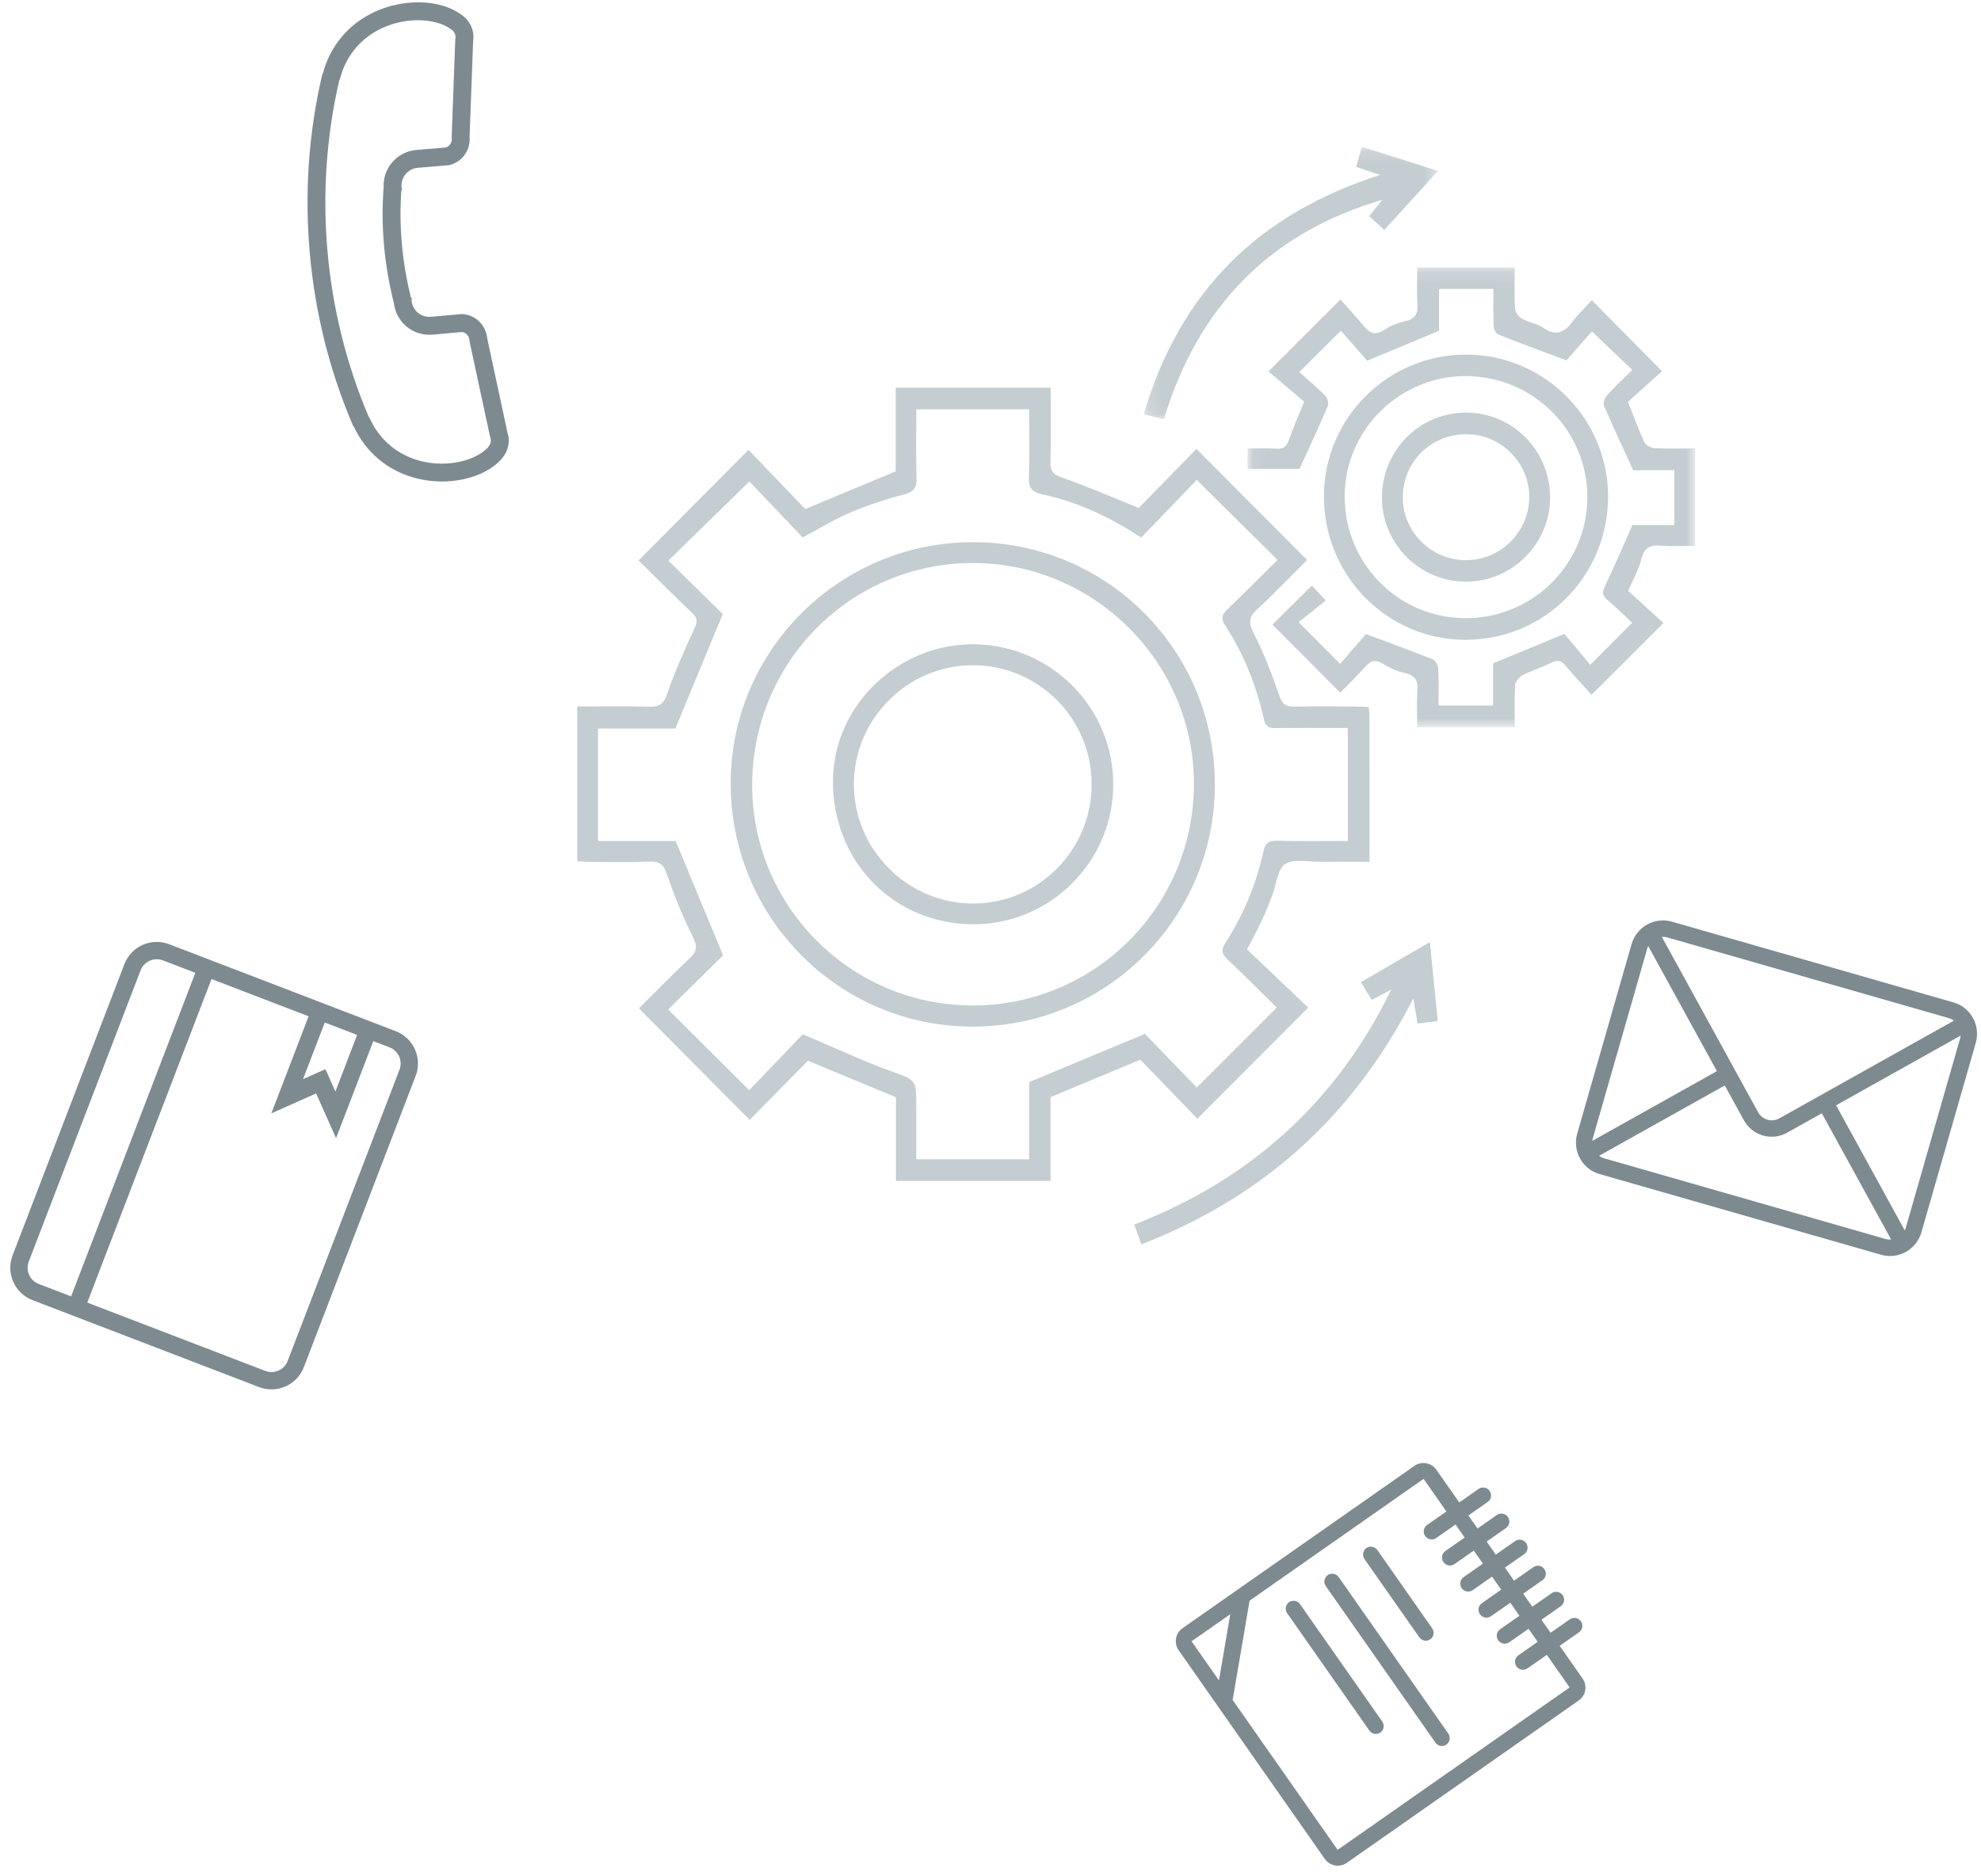 <?xml version="1.0" encoding="UTF-8" standalone="no"?>
<svg width="151px" height="143px" viewBox="0 0 151 143" version="1.1" xmlns="http://www.w3.org/2000/svg" xmlns:xlink="http://www.w3.org/1999/xlink">
    <!-- Generator: Sketch 42 (36781) - http://www.bohemiancoding.com/sketch -->
    <title>Group 11</title>
    <desc>Created with Sketch.</desc>
    <defs>
        <polygon id="path-1" points="34.192 0.147 34.192 35.196 0.069 35.196 0.069 0.147 34.192 0.147"></polygon>
        <polygon id="path-3" points="0.177 0.131 22.608 0.131 22.608 20.908 0.177 20.908 0.177 0.131"></polygon>
    </defs>
    <g id="Wireframe" stroke="none" stroke-width="1" fill="none" fill-rule="evenodd">
        <g id="Lending_02" transform="translate(-818, -501)">
            <g id="Group-11" transform="translate(785, 485)">
                <g id="Page-1" transform="translate(77, 27)">
                    <path d="M13.105,72.117 C14.535,70.626 15.961,69.137 17.193,67.852 C19.542,68.848 21.668,69.852 23.867,70.65 C25.805,71.354 25.842,71.252 25.842,73.324 L25.842,77.386 L34.446,77.386 L34.446,71.5 C37.406,70.266 40.202,69.101 43.267,67.824 C44.483,69.08 45.915,70.558 47.225,71.911 C49.257,69.879 51.25,67.887 53.322,65.816 C52.129,64.645 50.874,63.381 49.578,62.16 C49.13,61.738 49.057,61.419 49.408,60.876 C50.784,58.745 51.748,56.424 52.291,53.948 C52.439,53.277 52.693,53.08 53.364,53.098 C55.136,53.147 56.911,53.115 58.736,53.115 L58.736,44.499 C56.853,44.499 55.04,44.481 53.228,44.51 C52.689,44.518 52.457,44.365 52.333,43.808 C51.766,41.272 50.821,38.879 49.394,36.699 C49.073,36.208 49.092,35.897 49.527,35.484 C50.841,34.236 52.111,32.942 53.378,31.687 C51.307,29.636 49.303,27.651 47.223,25.591 C45.855,27.008 44.424,28.491 42.984,29.984 C40.583,28.411 38.143,27.262 35.469,26.696 C34.668,26.527 34.392,26.197 34.425,25.369 C34.492,23.662 34.445,21.95 34.445,20.207 L25.846,20.207 C25.846,21.973 25.807,23.688 25.864,25.399 C25.889,26.163 25.684,26.499 24.901,26.701 C23.522,27.055 22.156,27.509 20.843,28.062 C19.655,28.562 18.546,29.25 17.181,29.972 C15.797,28.518 14.379,27.028 13.12,25.706 C11.047,27.732 9.033,29.701 6.943,31.742 C8.373,33.146 9.824,34.571 11.092,35.815 C9.874,38.757 8.713,41.561 7.479,44.542 L1.579,44.542 L1.579,53.119 L7.501,53.119 C8.731,56.087 9.882,58.864 11.114,61.836 C9.846,63.086 8.379,64.534 6.928,65.965 C8.972,68.001 10.956,69.977 13.105,72.117 M60.337,42.907 C60.359,43.209 60.388,43.427 60.388,43.646 C60.391,47.277 60.39,50.908 60.39,54.702 C59.107,54.702 57.882,54.692 56.657,54.705 C55.737,54.715 54.613,54.445 53.959,54.876 C53.366,55.266 53.296,56.441 52.977,57.262 C52.711,57.944 52.441,58.625 52.131,59.288 C51.822,59.95 51.462,60.589 51.05,61.38 C52.603,62.857 54.188,64.364 55.718,65.82 C52.825,68.719 50.085,71.465 47.266,74.29 C45.816,72.788 44.301,71.22 42.921,69.791 C40.527,70.789 38.363,71.691 36.076,72.644 L36.076,79.031 L24.294,79.031 L24.294,72.658 C22.011,71.709 19.848,70.811 17.586,69.871 C16.172,71.305 14.64,72.859 13.139,74.38 C10.258,71.478 7.508,68.707 4.701,65.879 C5.929,64.66 7.215,63.335 8.559,62.07 C9.101,61.559 9.198,61.198 8.833,60.469 C8.053,58.911 7.389,57.283 6.828,55.632 C6.57,54.87 6.24,54.663 5.492,54.691 C3.997,54.747 2.499,54.713 1.002,54.709 C0.69,54.709 0.379,54.68 0,54.661 L0,42.862 C1.84,42.862 3.648,42.828 5.454,42.878 C6.229,42.9 6.583,42.706 6.858,41.896 C7.436,40.186 8.192,38.532 8.945,36.887 C9.168,36.399 9.177,36.129 8.775,35.748 C7.366,34.412 5.997,33.033 4.672,31.728 C7.49,28.894 10.243,26.125 13.055,23.298 C14.506,24.812 15.999,26.37 17.378,27.809 C19.779,26.81 21.966,25.9 24.275,24.938 L24.275,18.559 L36.086,18.559 C36.086,20.464 36.123,22.335 36.068,24.204 C36.047,24.944 36.3,25.189 36.996,25.431 C38.911,26.095 40.774,26.91 42.802,27.723 C44.188,26.305 45.713,24.746 47.197,23.227 C50.059,26.099 52.795,28.846 55.629,31.69 C54.422,32.894 53.177,34.199 51.857,35.423 C51.221,36.012 51.128,36.434 51.553,37.259 C52.335,38.778 52.944,40.395 53.506,42.013 C53.739,42.683 54.02,42.897 54.703,42.876 C56.262,42.829 57.823,42.861 59.383,42.867 C59.694,42.868 60.005,42.892 60.337,42.907" id="Fill-1" fill="#C4CDD1"></path>
                    <g id="Group-5" transform="translate(51.029, 9.244)">
                        <mask id="mask-2" fill="white">
                            <use xlink:href="#path-1"></use>
                        </mask>
                        <g id="Clip-4"></g>
                        <path d="M14.621,33.544 L18.778,33.544 L18.778,30.33 C20.603,29.576 22.297,28.876 24.217,28.083 C24.792,28.773 25.52,29.646 26.186,30.446 C27.347,29.278 28.301,28.32 29.383,27.233 C28.814,26.705 28.152,26.064 27.459,25.459 C27.069,25.118 27.113,24.838 27.329,24.392 C28.031,22.941 28.66,21.454 29.4,19.793 L32.598,19.793 L32.598,15.605 L29.46,15.605 C28.657,13.854 27.917,12.286 27.235,10.693 C27.148,10.492 27.283,10.09 27.451,9.905 C28.07,9.224 28.747,8.596 29.387,7.962 C28.356,6.976 27.381,6.043 26.313,5.021 C25.675,5.746 24.943,6.578 24.37,7.23 C22.464,6.514 20.808,5.91 19.172,5.255 C18.992,5.183 18.832,4.832 18.822,4.603 C18.783,3.687 18.806,2.768 18.806,1.783 L14.659,1.783 L14.659,4.976 C12.81,5.746 11.092,6.461 9.18,7.258 C8.571,6.559 7.84,5.72 7.178,4.961 C6.096,6.04 5.138,6.995 4.007,8.122 C4.593,8.646 5.324,9.259 5.996,9.931 C6.163,10.099 6.267,10.515 6.179,10.723 C5.51,12.29 4.786,13.833 4.025,15.504 L0.069,15.504 L0.069,13.952 C0.817,13.952 1.543,13.921 2.264,13.963 C2.799,13.994 3.052,13.803 3.224,13.29 C3.528,12.39 3.922,11.521 4.382,10.382 C3.526,9.656 2.56,8.837 1.659,8.073 C3.542,6.193 5.249,4.487 7.149,2.59 C7.705,3.218 8.329,3.889 8.911,4.595 C9.379,5.163 9.822,5.364 10.513,4.892 C10.975,4.577 11.542,4.363 12.093,4.242 C12.881,4.068 13.069,3.636 13.014,2.89 C12.949,2.005 12.999,1.111 12.999,0.147 L20.43,0.147 C20.43,1.217 20.39,2.263 20.457,3.303 C20.474,3.58 20.762,3.933 21.023,4.081 C21.515,4.36 22.143,4.422 22.598,4.742 C23.539,5.403 24.18,5.133 24.812,4.309 C25.276,3.705 25.828,3.169 26.306,2.64 C28.134,4.491 29.844,6.224 31.657,8.059 C30.835,8.797 29.914,9.623 29.057,10.392 C29.518,11.548 29.872,12.532 30.316,13.474 C30.423,13.702 30.819,13.909 31.093,13.924 C32.102,13.977 33.115,13.945 34.192,13.945 L34.192,21.371 C33.317,21.371 32.438,21.424 31.568,21.356 C30.75,21.292 30.3,21.502 30.086,22.376 C29.894,23.168 29.461,23.901 29.073,24.799 C29.944,25.593 30.878,26.445 31.765,27.254 C29.898,29.118 28.193,30.822 26.285,32.727 C25.648,32.017 24.941,31.255 24.265,30.467 C23.94,30.088 23.648,30.057 23.2,30.286 C22.494,30.647 21.72,30.873 21.02,31.241 C20.76,31.378 20.478,31.743 20.46,32.021 C20.394,33.06 20.434,34.106 20.434,35.196 L12.996,35.196 C12.996,34.254 12.946,33.336 13.011,32.426 C13.064,31.681 12.878,31.253 12.092,31.074 C11.511,30.942 10.921,30.71 10.424,30.385 C9.796,29.974 9.416,30.155 8.977,30.651 C8.367,31.341 7.699,31.981 7.128,32.568 C5.355,30.786 3.64,29.061 1.963,27.375 C2.846,26.501 3.88,25.48 4.963,24.409 C5.228,24.688 5.554,25.032 6.027,25.53 C5.302,26.112 4.588,26.684 3.956,27.191 C5.096,28.336 6.049,29.294 7.12,30.371 C7.798,29.588 8.526,28.747 9.09,28.095 C10.958,28.796 12.586,29.386 14.192,30.034 C14.396,30.116 14.588,30.491 14.601,30.74 C14.65,31.653 14.621,32.57 14.621,33.544" id="Fill-3" fill="#C4CDD1" mask="url(#mask-2)"></path>
                    </g>
                    <path d="M67.658,36.13 C72.776,36.164 76.946,32.08 76.994,26.986 C77.043,21.862 72.892,17.688 67.731,17.672 C62.685,17.655 58.512,21.787 58.494,26.818 C58.475,31.945 62.56,36.096 67.658,36.13 M78.574,26.972 C78.506,33.023 73.642,37.823 67.625,37.778 C61.648,37.733 56.854,32.791 56.916,26.737 C56.976,20.777 61.886,15.974 67.859,16.032 C73.814,16.091 78.642,21.02 78.574,26.972" id="Fill-6" fill="#C4CDD1"></path>
                    <path d="M43,83.869 C42.8,83.306 42.644,82.869 42.462,82.36 C51.311,78.921 57.88,73.014 62.05,64.438 C61.592,64.683 61.135,64.927 60.559,65.235 C60.304,64.817 60.049,64.4 59.733,63.882 C61.47,62.87 63.159,61.887 64.993,60.818 C65.198,62.898 65.388,64.819 65.587,66.841 C65.065,66.906 64.608,66.962 64.054,67.031 C63.955,66.44 63.862,65.89 63.733,65.116 C59.172,74.043 52.349,80.24 43,83.869" id="Fill-8" fill="#C4CDD1"></path>
                    <g id="Group-12" transform="translate(43.002, 0.06)">
                        <mask id="mask-4" fill="white">
                            <use xlink:href="#path-3"></use>
                        </mask>
                        <g id="Clip-11"></g>
                        <path d="M18.194,2.281 C17.49,2.042 16.983,1.87 16.371,1.662 C16.512,1.167 16.644,0.701 16.806,0.131 C18.752,0.748 20.612,1.338 22.608,1.971 C21.2,3.519 19.885,4.964 18.517,6.468 C18.108,6.095 17.763,5.781 17.364,5.418 C17.713,4.983 18.038,4.578 18.364,4.172 C9.764,6.694 4.309,12.334 1.716,20.908 C1.25,20.791 0.798,20.677 0.177,20.521 C2.915,11.241 8.864,5.252 18.194,2.281" id="Fill-10" fill="#C4CDD1" mask="url(#mask-4)"></path>
                    </g>
                    <path d="M30.194,65.658 C39.526,65.623 47.039,58.04 47.007,48.689 C46.975,39.444 39.333,31.877 30.076,31.924 C20.758,31.972 13.283,39.575 13.333,48.954 C13.382,58.192 20.954,65.693 30.194,65.658 M48.603,48.87 C48.578,59.077 40.281,67.311 30.061,67.27 C19.882,67.229 11.663,58.908 11.695,48.674 C11.726,38.542 20.038,30.31 30.21,30.336 C40.433,30.363 48.628,38.62 48.603,48.87" id="Fill-13" fill="#C4CDD1"></path>
                    <path d="M67.776,22.105 C65.1,22.097 62.967,24.182 62.929,26.843 C62.891,29.519 65.067,31.712 67.755,31.707 C70.387,31.703 72.558,29.54 72.566,26.911 C72.574,24.275 70.42,22.113 67.776,22.105 M74.155,26.906 C74.166,30.415 71.315,33.308 67.809,33.346 C64.259,33.383 61.351,30.508 61.337,26.946 C61.323,23.368 64.17,20.475 67.723,20.457 C71.261,20.44 74.144,23.331 74.155,26.906" id="Fill-15" fill="#C4CDD1"></path>
                    <path d="M39.209,48.764 C39.197,43.758 35.159,39.725 30.151,39.717 C25.192,39.709 21.086,43.814 21.085,48.782 C21.084,53.8 25.213,57.916 30.217,57.886 C35.209,57.856 39.222,53.786 39.209,48.764 M30.293,38.121 C36.211,38.21 40.935,43.054 40.856,48.954 C40.778,54.811 35.931,59.538 30.078,59.466 C24.006,59.392 19.395,54.571 19.494,48.402 C19.585,42.729 24.516,38.035 30.293,38.121" id="Fill-17" fill="#C4CDD1"></path>
                </g>
                <g id="Group-11-Copy" transform="translate(97, 93.802) rotate(40) translate(-97, -93.802) translate(19, 36.802)" fill="#7D8B91">
                    <g id="Group-10" transform="translate(-0, 0)">
                        <g id="Group-9" transform="translate(0, 0)">
                            <path d="M148.431,22.56 C148.431,22.634 148.421,22.706 148.41,22.777 L140.75,15.054 L148.41,7.33 C148.421,7.401 148.431,7.473 148.431,7.548 L148.431,22.56 Z M147.191,23.811 L124.858,23.811 C124.713,23.811 124.575,23.781 124.445,23.734 L132.176,15.938 L134.306,18.086 C134.781,18.565 135.403,18.804 136.024,18.804 C136.647,18.804 137.268,18.565 137.742,18.086 L139.872,15.938 L147.605,23.734 C147.474,23.781 147.336,23.811 147.191,23.811 L147.191,23.811 Z M123.618,22.56 L123.618,7.548 C123.618,7.473 123.628,7.401 123.639,7.33 L131.299,15.054 L123.639,22.777 C123.628,22.706 123.618,22.634 123.618,22.56 L123.618,22.56 Z M124.858,6.296 L147.191,6.296 C147.336,6.296 147.474,6.327 147.604,6.373 L136.865,17.202 C136.64,17.428 136.342,17.553 136.024,17.553 C135.707,17.553 135.408,17.428 135.183,17.202 L124.445,6.373 C124.575,6.327 124.713,6.296 124.858,6.296 L124.858,6.296 Z M147.191,5.045 L124.858,5.045 C123.488,5.045 122.377,6.166 122.377,7.548 L122.377,22.56 C122.377,23.941 123.488,25.062 124.858,25.062 L147.191,25.062 C148.561,25.062 149.672,23.941 149.672,22.56 L149.672,7.548 C149.672,6.166 148.561,5.045 147.191,5.045 L147.191,5.045 Z" id="Page-1" transform="translate(136.024, 15.054) rotate(-24) translate(-136.024, -15.054) "></path>
                            <path d="M23.581,45.44 C22.726,45.44 21.893,45.251 21.106,44.878 C21.032,44.843 20.956,44.816 20.879,44.796 C13.121,40.838 6.693,34.412 2.735,26.656 C2.713,26.576 2.685,26.497 2.649,26.422 C2.276,25.633 2.087,24.8 2.087,23.945 C2.087,20.635 4.985,18.145 6.863,18.145 C7.109,18.145 7.271,18.27 7.346,18.345 C7.363,18.362 7.394,18.398 7.439,18.47 C7.462,18.508 7.489,18.546 7.516,18.582 L12.01,24.359 C12.045,24.404 12.082,24.446 12.122,24.487 C12.197,24.56 12.322,24.723 12.322,24.968 C12.322,25.089 12.289,25.203 12.223,25.308 L10.702,26.818 C10.696,26.824 10.689,26.831 10.682,26.838 C10.131,27.357 9.817,28.075 9.817,28.828 C9.817,29.533 10.09,30.205 10.566,30.708 C10.583,30.735 10.601,30.762 10.62,30.788 C12.297,33.106 14.358,35.159 16.746,36.891 C16.765,36.904 16.783,36.917 16.802,36.93 C17.306,37.413 17.983,37.692 18.692,37.692 C19.404,37.692 20.091,37.407 20.601,36.906 C20.627,36.884 20.653,36.859 20.677,36.834 L22.206,35.294 C22.313,35.228 22.428,35.193 22.547,35.193 C22.793,35.193 22.955,35.319 23.029,35.393 C23.07,35.433 23.112,35.471 23.156,35.506 L28.934,39.999 C28.971,40.028 29.01,40.054 29.049,40.079 C29.122,40.125 29.154,40.154 29.171,40.17 C29.246,40.245 29.371,40.406 29.371,40.652 C29.371,40.698 29.373,40.744 29.378,40.79 C29.271,42.669 26.818,45.44 23.581,45.44 M30.746,40.652 L30.736,40.652 C30.736,40.087 30.506,39.576 30.136,39.205 C30.027,39.096 29.904,39.003 29.772,38.922 L23.995,34.428 C23.624,34.058 23.113,33.828 22.547,33.828 C22.084,33.828 21.662,33.989 21.321,34.249 L19.708,35.873 L19.704,35.869 C19.454,36.148 19.096,36.327 18.692,36.327 C18.23,36.327 17.824,36.097 17.576,35.746 C17.568,35.759 17.556,35.772 17.547,35.787 C15.317,34.168 13.341,32.221 11.725,29.988 C11.741,29.978 11.755,29.965 11.771,29.955 C11.415,29.706 11.181,29.295 11.181,28.828 C11.181,28.41 11.372,28.04 11.666,27.789 L11.664,27.787 L13.268,26.194 C13.529,25.854 13.687,25.432 13.687,24.968 C13.687,24.403 13.458,23.892 13.087,23.521 L8.594,17.743 C8.512,17.613 8.42,17.489 8.311,17.38 C7.94,17.009 7.428,16.78 6.863,16.78 C4.134,16.78 0.722,19.988 0.722,23.945 C0.722,25.041 0.976,26.076 1.415,27.005 L1.393,27.028 C5.499,35.204 12.322,42.028 20.499,46.134 L20.522,46.111 C21.45,46.552 22.485,46.804 23.581,46.804 C27.539,46.804 30.746,43.392 30.746,40.663 C30.746,40.66 30.746,40.657 30.746,40.652" id="Page-1"></path>
                        </g>
                        <path d="M59.16,108.015 C59.16,108.746 58.567,109.337 57.839,109.337 L43.306,109.337 L43.306,82.914 L51.233,82.914 L51.233,90.841 L53.875,88.198 L56.517,90.841 L56.517,82.914 L57.839,82.914 C58.567,82.914 59.16,83.506 59.16,84.235 L59.16,108.015 Z M41.985,109.337 L39.343,109.337 C38.613,109.337 38.022,108.746 38.022,108.015 L38.022,84.235 C38.022,83.506 38.613,82.914 39.343,82.914 L41.985,82.914 L41.985,109.337 Z M52.554,82.914 L55.196,82.914 L55.196,87.538 L53.875,86.217 L52.554,87.538 L52.554,82.914 Z M57.839,81.593 L39.343,81.593 C37.884,81.593 36.7,82.775 36.7,84.235 L36.7,108.015 C36.7,109.475 37.884,110.659 39.343,110.659 L57.839,110.659 C59.298,110.659 60.481,109.475 60.481,108.015 L60.481,84.235 C60.481,82.775 59.298,81.593 57.839,81.593 L57.839,81.593 Z" id="Page-1" transform="translate(48.591, 96.126) rotate(-19) translate(-48.591, -96.126) "></path>
                    </g>
                    <path d="M145.093,70.538 L134.175,70.538 C133.84,70.538 133.568,70.807 133.568,71.138 C133.568,71.47 133.84,71.738 134.175,71.738 L145.093,71.738 C145.428,71.738 145.699,71.47 145.699,71.138 C145.699,70.807 145.428,70.538 145.093,70.538 L145.093,70.538 Z M133.568,67.54 C133.568,67.872 133.84,68.14 134.175,68.14 L148.732,68.14 C149.067,68.14 149.339,67.872 149.339,67.54 C149.339,67.209 149.067,66.94 148.732,66.94 L134.175,66.94 C133.84,66.94 133.568,67.209 133.568,67.54 L133.568,67.54 Z M151.158,78.934 L137.207,78.934 L131.749,73.537 L131.749,57.346 L134.781,57.346 L134.781,59.145 C134.781,59.476 135.053,59.745 135.388,59.745 C135.723,59.745 135.994,59.476 135.994,59.145 L135.994,57.346 L137.207,57.346 L137.207,59.145 C137.207,59.476 137.479,59.745 137.814,59.745 C138.149,59.745 138.421,59.476 138.421,59.145 L138.421,57.346 L139.634,57.346 L139.634,59.145 C139.634,59.476 139.905,59.745 140.24,59.745 C140.575,59.745 140.847,59.476 140.847,59.145 L140.847,57.346 L142.06,57.346 L142.06,59.145 C142.06,59.476 142.332,59.745 142.666,59.745 C143.001,59.745 143.273,59.476 143.273,59.145 L143.273,57.346 L144.486,57.346 L144.486,59.145 C144.486,59.476 144.758,59.745 145.093,59.745 C145.428,59.745 145.699,59.476 145.699,59.145 L145.699,57.346 L146.912,57.346 L146.912,59.145 C146.912,59.476 147.184,59.745 147.519,59.745 C147.854,59.745 148.125,59.476 148.125,59.145 L148.125,57.346 L151.158,57.346 L151.158,78.934 Z M131.749,78.934 L131.749,75.336 L135.388,78.934 L131.749,78.934 Z M151.158,56.147 L148.125,56.147 L148.125,54.348 C148.125,54.017 147.854,53.748 147.519,53.748 C147.184,53.748 146.912,54.017 146.912,54.348 L146.912,56.147 L145.699,56.147 L145.699,54.348 C145.699,54.017 145.428,53.748 145.093,53.748 C144.758,53.748 144.486,54.017 144.486,54.348 L144.486,56.147 L143.273,56.147 L143.273,54.348 C143.273,54.017 143.001,53.748 142.666,53.748 C142.332,53.748 142.06,54.017 142.06,54.348 L142.06,56.147 L140.847,56.147 L140.847,54.348 C140.847,54.017 140.575,53.748 140.24,53.748 C139.905,53.748 139.634,54.017 139.634,54.348 L139.634,56.147 L138.421,56.147 L138.421,54.348 C138.421,54.017 138.149,53.748 137.814,53.748 C137.479,53.748 137.207,54.017 137.207,54.348 L137.207,56.147 L135.994,56.147 L135.994,54.348 C135.994,54.017 135.723,53.748 135.388,53.748 C135.053,53.748 134.781,54.017 134.781,54.348 L134.781,56.147 L131.749,56.147 C131.079,56.147 130.535,56.684 130.535,57.346 L130.535,78.934 C130.535,79.597 131.079,80.133 131.749,80.133 L151.158,80.133 C151.828,80.133 152.371,79.597 152.371,78.934 L152.371,57.346 C152.371,56.684 151.828,56.147 151.158,56.147 L151.158,56.147 Z M134.175,64.542 L141.453,64.542 C141.788,64.542 142.06,64.274 142.06,63.942 C142.06,63.611 141.788,63.343 141.453,63.343 L134.175,63.343 C133.84,63.343 133.568,63.611 133.568,63.942 C133.568,64.274 133.84,64.542 134.175,64.542 L134.175,64.542 Z" id="Page-1" transform="translate(141.453, 66.94) rotate(15) translate(-141.453, -66.94) "></path>
                </g>
            </g>
        </g>
    </g>
</svg>